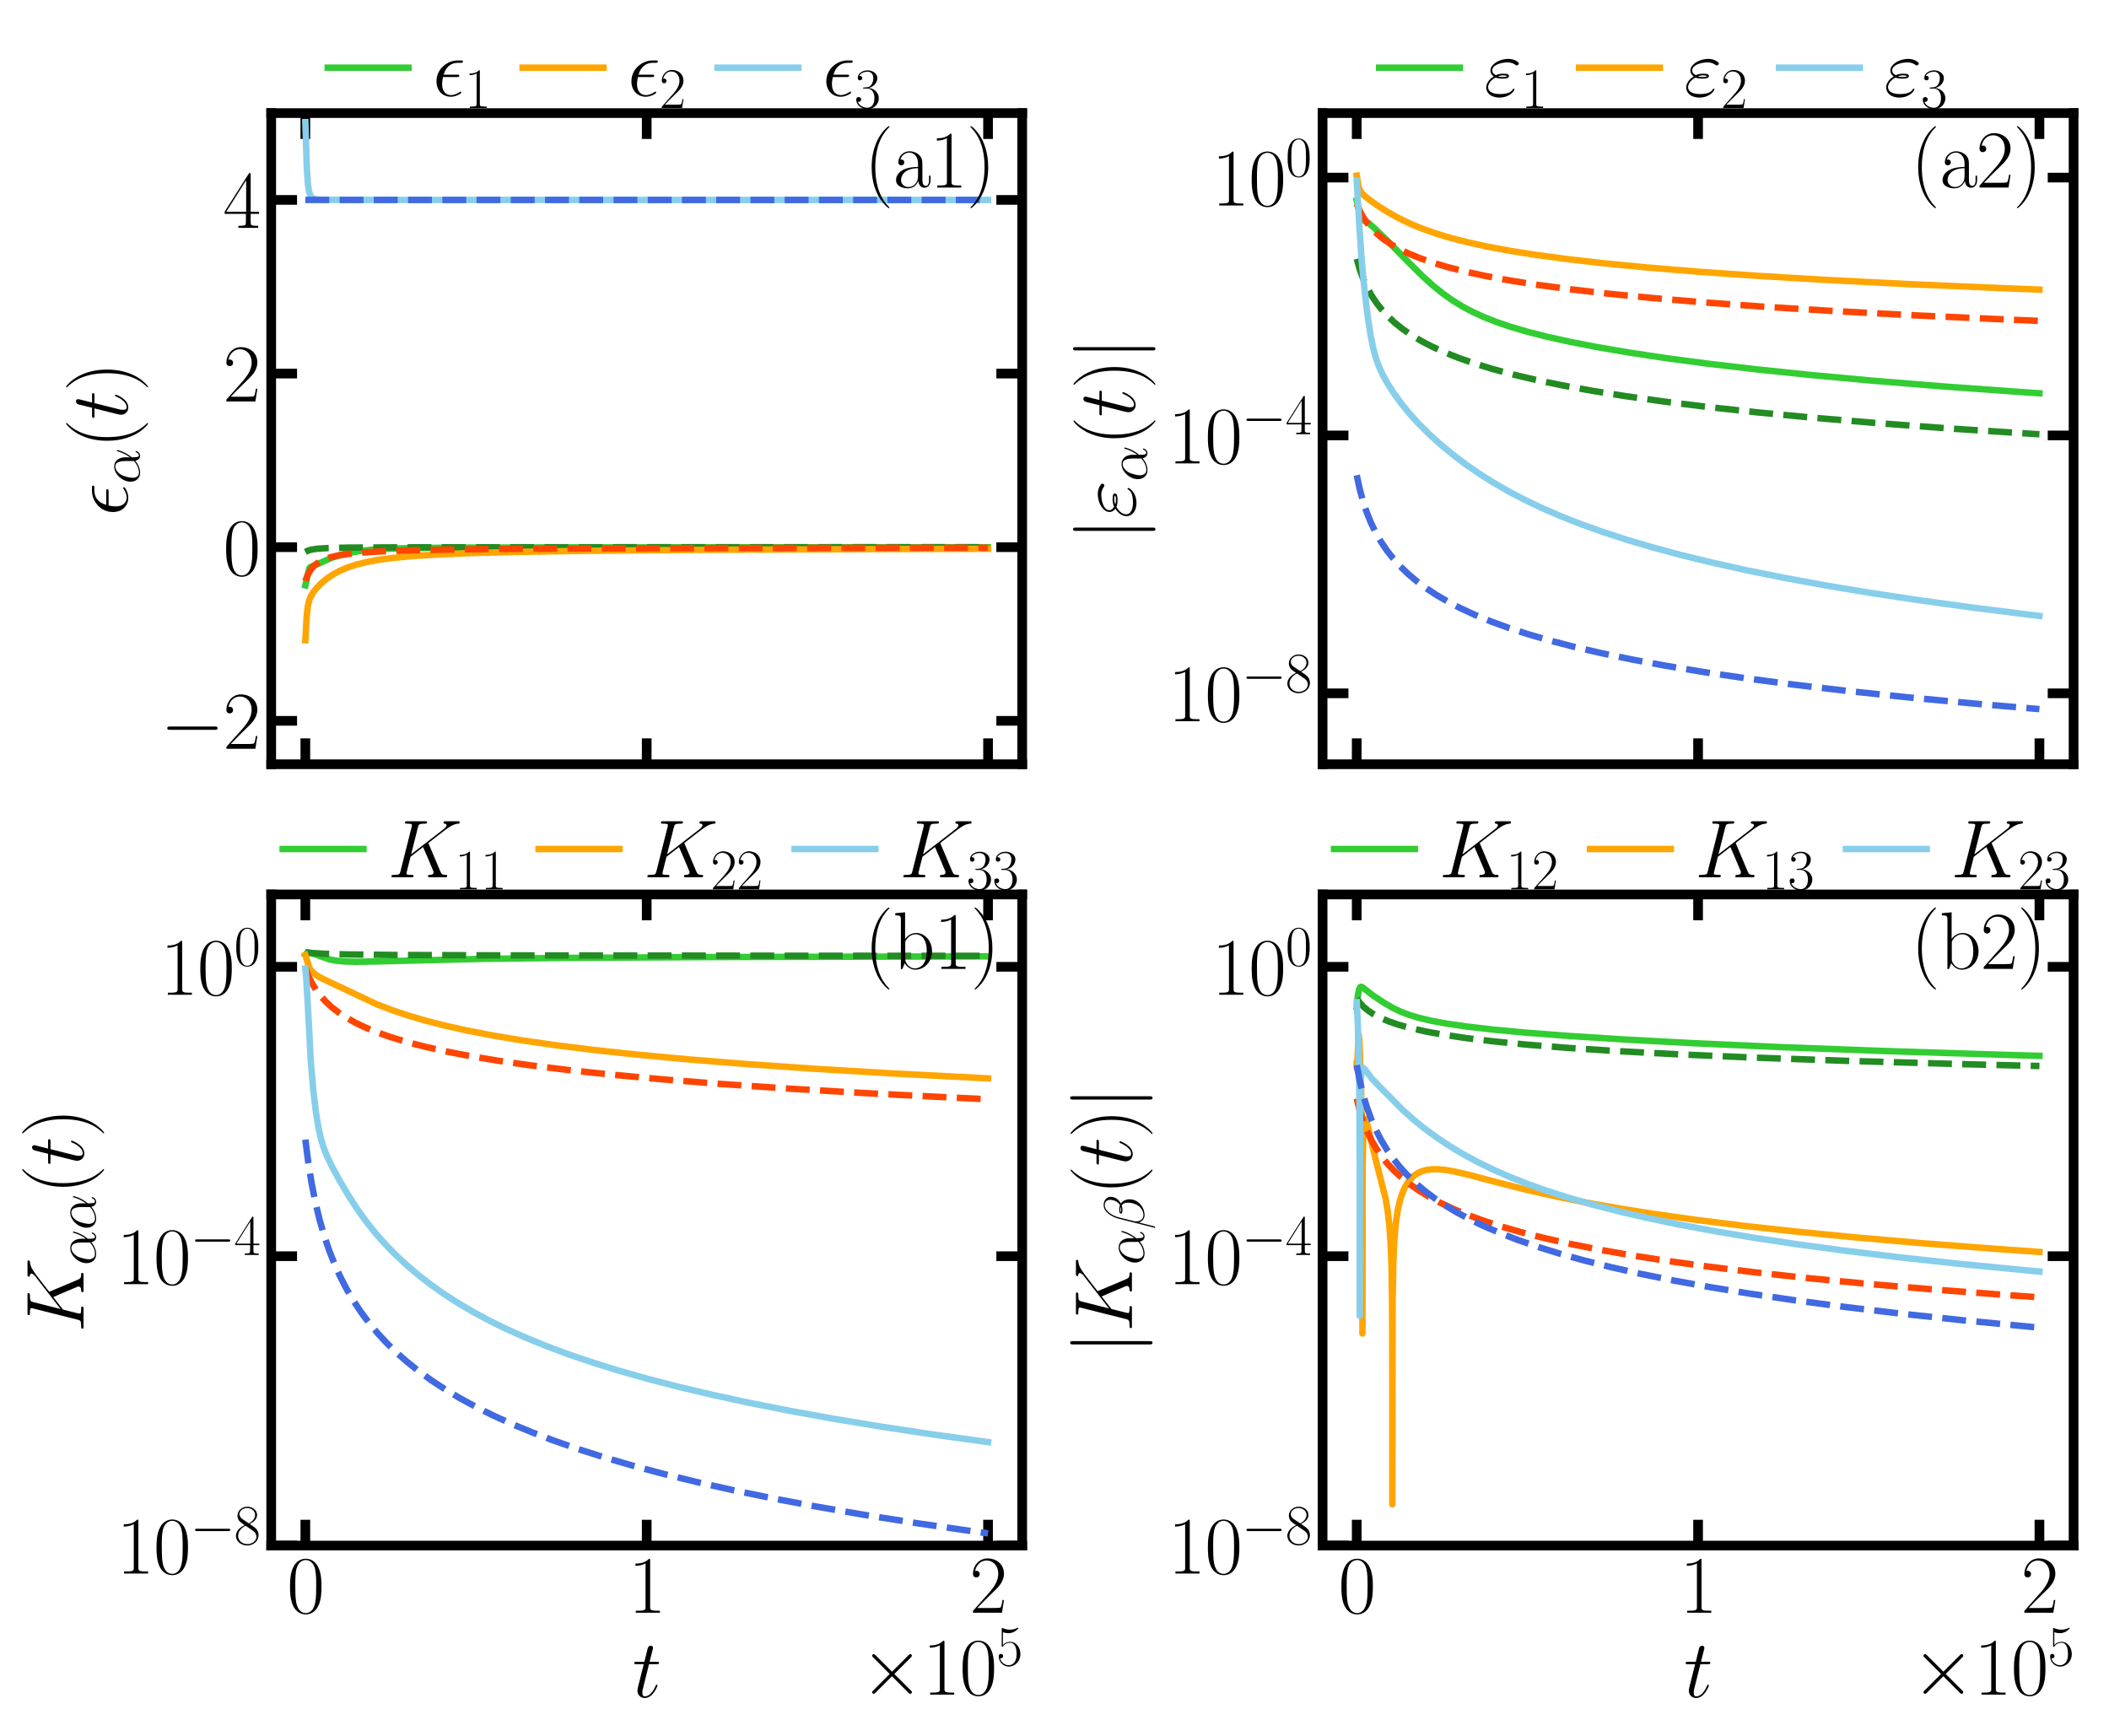 <?xml version="1.0" encoding="utf-8" standalone="no"?>
<!DOCTYPE svg PUBLIC "-//W3C//DTD SVG 1.1//EN"
  "http://www.w3.org/Graphics/SVG/1.1/DTD/svg11.dtd">
<svg xmlns:xlink="http://www.w3.org/1999/xlink" width="652.934pt" height="537.522pt" viewBox="0 0 652.934 537.522" xmlns="http://www.w3.org/2000/svg" version="1.1">
 <defs>
  <style type="text/css">*{stroke-linejoin: round; stroke-linecap: butt}</style>
 </defs>
 <g id="figure_1">
  <g id="patch_1">
   <path d="M 0 537.522 
L 652.934 537.522 
L 652.934 0 
L 0 0 
z
" style="fill: #ffffff"/>
  </g>
  <g id="axes_1">
   <g id="patch_2">
    <path d="M 83.965 236.62 
L 316.465 236.62 
L 316.465 35.02 
L 83.965 35.02 
z
" style="fill: #ffffff"/>
   </g>
   <g id="matplotlib.axis_1">
    <g id="xtick_1">
     <g id="line2d_1">
      <defs>
       <path id="m38618a9afd" d="M 0 0 
L 0 -8 
" style="stroke: #000000; stroke-width: 3"/>
      </defs>
      <g>
       <use xlink:href="#m38618a9afd" x="94.533" y="236.62" style="stroke: #000000; stroke-width: 3"/>
      </g>
     </g>
     <g id="line2d_2">
      <defs>
       <path id="madb0411835" d="M 0 0 
L 0 8 
" style="stroke: #000000; stroke-width: 3"/>
      </defs>
      <g>
       <use xlink:href="#madb0411835" x="94.533" y="35.02" style="stroke: #000000; stroke-width: 3"/>
      </g>
     </g>
    </g>
    <g id="xtick_2">
     <g id="line2d_3">
      <g>
       <use xlink:href="#m38618a9afd" x="200.215" y="236.62" style="stroke: #000000; stroke-width: 3"/>
      </g>
     </g>
     <g id="line2d_4">
      <g>
       <use xlink:href="#madb0411835" x="200.215" y="35.02" style="stroke: #000000; stroke-width: 3"/>
      </g>
     </g>
    </g>
    <g id="xtick_3">
     <g id="line2d_5">
      <g>
       <use xlink:href="#m38618a9afd" x="305.896" y="236.62" style="stroke: #000000; stroke-width: 3"/>
      </g>
     </g>
     <g id="line2d_6">
      <g>
       <use xlink:href="#madb0411835" x="305.896" y="35.02" style="stroke: #000000; stroke-width: 3"/>
      </g>
     </g>
    </g>
   </g>
   <g id="matplotlib.axis_2">
    <g id="ytick_1">
     <g id="line2d_7">
      <defs>
       <path id="m3c610c554f" d="M 0 0 
L 8 0 
" style="stroke: #000000; stroke-width: 3"/>
      </defs>
      <g>
       <use xlink:href="#m3c610c554f" x="83.965" y="223.18" style="stroke: #000000; stroke-width: 3"/>
      </g>
     </g>
     <g id="line2d_8">
      <defs>
       <path id="me3dcbefc93" d="M 0 0 
L -8 0 
" style="stroke: #000000; stroke-width: 3"/>
      </defs>
      <g>
       <use xlink:href="#me3dcbefc93" x="316.465" y="223.18" style="stroke: #000000; stroke-width: 3"/>
      </g>
     </g>
     <g id="text_1">
      <!-- $\mathdefault{−2}$ -->
      <g transform="translate(49.67 231.828) scale(0.25 -0.25)">
       <defs>
        <path id="CMSY10-0" d="M 4218 1472 
C 4326 1472 4442 1472 4442 1600 
C 4442 1728 4326 1728 4218 1728 
L 755 1728 
C 646 1728 531 1728 531 1600 
C 531 1472 646 1472 755 1472 
L 4218 1472 
z
" transform="scale(0.016)"/>
        <path id="CMR17-32" d="M 2669 989 
L 2554 989 
C 2490 536 2438 459 2413 420 
C 2381 369 1920 369 1830 369 
L 602 369 
C 832 619 1280 1072 1824 1597 
C 2214 1967 2669 2402 2669 3035 
C 2669 3790 2067 4224 1395 4224 
C 691 4224 262 3604 262 3030 
C 262 2780 448 2748 525 2748 
C 589 2748 781 2787 781 3010 
C 781 3207 614 3264 525 3264 
C 486 3264 448 3258 422 3245 
C 544 3790 915 4058 1306 4058 
C 1862 4058 2227 3617 2227 3035 
C 2227 2479 1901 2000 1536 1584 
L 262 146 
L 262 0 
L 2515 0 
L 2669 989 
z
" transform="scale(0.016)"/>
       </defs>
       <use xlink:href="#CMSY10-0" transform="scale(0.996)"/>
       <use xlink:href="#CMR17-32" transform="translate(77.487 0) scale(0.996)"/>
      </g>
     </g>
    </g>
    <g id="ytick_2">
     <g id="line2d_9">
      <g>
       <use xlink:href="#m3c610c554f" x="83.965" y="169.42" style="stroke: #000000; stroke-width: 3"/>
      </g>
     </g>
     <g id="line2d_10">
      <g>
       <use xlink:href="#me3dcbefc93" x="316.465" y="169.42" style="stroke: #000000; stroke-width: 3"/>
      </g>
     </g>
     <g id="text_2">
      <!-- $\mathdefault{0}$ -->
      <g transform="translate(69.042 178.068) scale(0.25 -0.25)">
       <defs>
        <path id="CMR17-30" d="M 2688 2025 
C 2688 2416 2682 3080 2413 3591 
C 2176 4039 1798 4198 1466 4198 
C 1158 4198 768 4058 525 3597 
C 269 3118 243 2524 243 2025 
C 243 1661 250 1106 448 619 
C 723 -39 1216 -128 1466 -128 
C 1760 -128 2208 -7 2470 600 
C 2662 1042 2688 1559 2688 2025 
z
M 1466 -26 
C 1056 -26 813 325 723 812 
C 653 1188 653 1738 653 2096 
C 653 2588 653 2997 736 3387 
C 858 3929 1216 4096 1466 4096 
C 1728 4096 2067 3923 2189 3400 
C 2272 3036 2278 2607 2278 2096 
C 2278 1680 2278 1169 2202 792 
C 2067 95 1690 -26 1466 -26 
z
" transform="scale(0.016)"/>
       </defs>
       <use xlink:href="#CMR17-30" transform="scale(0.996)"/>
      </g>
     </g>
    </g>
    <g id="ytick_3">
     <g id="line2d_11">
      <g>
       <use xlink:href="#m3c610c554f" x="83.965" y="115.66" style="stroke: #000000; stroke-width: 3"/>
      </g>
     </g>
     <g id="line2d_12">
      <g>
       <use xlink:href="#me3dcbefc93" x="316.465" y="115.66" style="stroke: #000000; stroke-width: 3"/>
      </g>
     </g>
     <g id="text_3">
      <!-- $\mathdefault{2}$ -->
      <g transform="translate(69.042 124.308) scale(0.25 -0.25)">
       <use xlink:href="#CMR17-32" transform="scale(0.996)"/>
      </g>
     </g>
    </g>
    <g id="ytick_4">
     <g id="line2d_13">
      <g>
       <use xlink:href="#m3c610c554f" x="83.965" y="61.9" style="stroke: #000000; stroke-width: 3"/>
      </g>
     </g>
     <g id="line2d_14">
      <g>
       <use xlink:href="#me3dcbefc93" x="316.465" y="61.9" style="stroke: #000000; stroke-width: 3"/>
      </g>
     </g>
     <g id="text_4">
      <!-- $\mathdefault{4}$ -->
      <g transform="translate(69.042 70.548) scale(0.25 -0.25)">
       <defs>
        <path id="CMR17-34" d="M 2150 4122 
C 2150 4256 2144 4256 2029 4256 
L 128 1254 
L 128 1088 
L 1779 1088 
L 1779 457 
C 1779 224 1766 160 1318 160 
L 1197 160 
L 1197 0 
C 1402 0 1747 0 1965 0 
C 2182 0 2528 0 2733 0 
L 2733 160 
L 2611 160 
C 2163 160 2150 224 2150 457 
L 2150 1088 
L 2803 1088 
L 2803 1254 
L 2150 1254 
L 2150 4122 
z
M 1798 3703 
L 1798 1254 
L 256 1254 
L 1798 3703 
z
" transform="scale(0.016)"/>
       </defs>
       <use xlink:href="#CMR17-34" transform="scale(0.996)"/>
      </g>
     </g>
    </g>
    <g id="text_5">
     <!-- $\epsilon_\alpha (t)$ -->
     <g transform="translate(39.464 159.701) rotate(-90) scale(0.25 -0.25)">
      <defs>
       <path id="CMMI12-f" d="M 1862 1467 
C 1958 1467 2067 1467 2067 1569 
C 2067 1652 2003 1652 1888 1652 
L 851 1652 
C 1011 2226 1389 2573 1958 2573 
L 2144 2573 
C 2253 2573 2349 2573 2349 2675 
C 2349 2758 2278 2758 2163 2758 
L 1946 2758 
C 1158 2758 294 2131 294 1126 
C 294 416 774 -64 1408 -64 
C 1818 -64 2221 194 2221 258 
C 2221 296 2202 336 2163 336 
C 2144 336 2131 329 2099 304 
C 1856 142 1619 64 1427 64 
C 1088 64 730 290 730 918 
C 730 1040 742 1208 800 1467 
L 1862 1467 
z
" transform="scale(0.016)"/>
       <path id="CMMI12-b" d="M 2963 1616 
C 2963 2235 2611 2815 1933 2815 
C 1094 2815 256 1902 256 996 
C 256 441 602 -64 1254 -64 
C 1651 -64 2125 89 2579 472 
C 2669 115 2867 -64 3142 -64 
C 3488 -64 3661 294 3661 377 
C 3661 434 3616 434 3597 434 
C 3546 434 3539 415 3520 364 
C 3462 204 3315 64 3162 64 
C 2963 64 2963 472 2963 862 
C 3616 1641 3770 2446 3770 2452 
C 3770 2510 3718 2510 3699 2510 
C 3642 2510 3635 2491 3610 2376 
C 3526 2095 3360 1597 2963 1073 
L 2963 1616 
z
M 2560 626 
C 1997 121 1491 64 1267 64 
C 813 64 685 466 685 766 
C 685 1040 826 1692 1024 2044 
C 1286 2491 1645 2688 1933 2688 
C 2554 2688 2554 1877 2554 1341 
C 2554 1182 2547 1016 2547 856 
C 2547 728 2554 696 2560 626 
z
" transform="scale(0.016)"/>
       <path id="CMR17-28" d="M 1958 -1561 
C 1958 -1555 1958 -1542 1939 -1523 
C 1645 -1224 858 -407 858 1581 
C 858 3569 1632 4379 1946 4697 
C 1946 4704 1958 4717 1958 4736 
C 1958 4755 1939 4768 1914 4768 
C 1843 4768 1299 4296 986 3594 
C 666 2887 576 2199 576 1588 
C 576 1128 621 351 1005 -471 
C 1312 -1135 1837 -1600 1914 -1600 
C 1946 -1600 1958 -1587 1958 -1561 
z
" transform="scale(0.016)"/>
       <path id="CMMI12-74" d="M 1286 2566 
L 1875 2566 
C 1997 2566 2061 2566 2061 2681 
C 2061 2752 2022 2752 1894 2752 
L 1331 2752 
L 1568 3692 
C 1594 3781 1594 3794 1594 3840 
C 1594 3943 1510 4000 1427 4000 
C 1376 4000 1229 3981 1178 3775 
L 928 2752 
L 326 2752 
C 198 2752 141 2752 141 2630 
C 141 2566 186 2566 307 2566 
L 877 2566 
L 454 881 
C 403 658 384 594 384 511 
C 384 211 595 -64 954 -64 
C 1600 -64 1946 868 1946 912 
C 1946 951 1920 970 1882 970 
C 1869 970 1843 970 1830 944 
C 1824 938 1818 931 1773 829 
C 1638 511 1344 64 973 64 
C 781 64 768 224 768 364 
C 768 370 768 492 787 568 
L 1286 2566 
z
" transform="scale(0.016)"/>
       <path id="CMR17-29" d="M 1683 1581 
C 1683 2040 1638 2817 1254 3639 
C 947 4303 422 4768 346 4768 
C 326 4768 301 4761 301 4729 
C 301 4717 307 4710 314 4697 
C 621 4378 1402 3568 1402 1584 
C 1402 -407 627 -1217 314 -1537 
C 307 -1549 301 -1556 301 -1568 
C 301 -1600 326 -1600 346 -1600 
C 416 -1600 960 -1128 1274 -426 
C 1594 281 1683 969 1683 1581 
z
" transform="scale(0.016)"/>
      </defs>
      <use xlink:href="#CMMI12-f" transform="scale(0.996)"/>
      <use xlink:href="#CMMI12-b" transform="translate(39.389 -14.944) scale(0.697)"/>
      <use xlink:href="#CMR17-28" transform="translate(83.764 0) scale(0.996)"/>
      <use xlink:href="#CMMI12-74" transform="translate(119.044 0) scale(0.996)"/>
      <use xlink:href="#CMR17-29" transform="translate(154.271 0) scale(0.996)"/>
     </g>
    </g>
   </g>
   <g id="line2d_15">
    <path d="M 94.533 181.254 
L 95.741 175.961 
L 96.106 175.554 
L 96.654 175.315 
L 98.254 174.684 
L 102.545 172.756 
L 105.195 171.884 
L 108.066 171.175 
L 111.246 170.624 
L 115.008 170.206 
L 119.881 169.901 
L 127.107 169.692 
L 140.668 169.558 
L 177.985 169.473 
L 305.896 169.432 
L 305.896 169.432 
" clip-path="url(#p72aae5e74c)" style="fill: none; stroke: #32cd32; stroke-width: 2; stroke-linecap: square"/>
   </g>
   <g id="line2d_16">
    <path d="M 94.533 170.895 
L 95.357 170.475 
L 96.524 170.146 
L 98.332 169.887 
L 101.457 169.69 
L 107.764 169.551 
L 124.203 169.467 
L 194.68 169.428 
L 305.896 169.423 
L 305.896 169.423 
" clip-path="url(#p72aae5e74c)" style="fill: none; stroke-dasharray: 7.4,3.2; stroke-dashoffset: 0; stroke: #228b22; stroke-width: 2"/>
   </g>
   <g id="line2d_17">
    <path d="M 94.533 198.223 
L 94.928 190.925 
L 95.303 187.674 
L 95.72 185.879 
L 96.243 184.59 
L 96.994 183.354 
L 98.122 181.943 
L 99.583 180.473 
L 101.283 179.08 
L 103.174 177.818 
L 105.25 176.702 
L 107.55 175.722 
L 110.16 174.855 
L 113.209 174.083 
L 116.876 173.391 
L 121.416 172.77 
L 127.204 172.212 
L 134.821 171.713 
L 145.2 171.269 
L 159.913 170.877 
L 181.734 170.534 
L 215.881 170.241 
L 272.995 169.995 
L 305.896 169.912 
L 305.896 169.912 
" clip-path="url(#p72aae5e74c)" style="fill: none; stroke: #ffa500; stroke-width: 2; stroke-linecap: square"/>
   </g>
   <g id="line2d_18">
    <path d="M 94.533 179.909 
L 95.213 178.112 
L 95.974 176.714 
L 96.836 175.591 
L 97.83 174.66 
L 99.007 173.866 
L 100.441 173.173 
L 102.24 172.559 
L 104.563 172.012 
L 107.653 171.524 
L 111.903 171.091 
L 117.973 170.712 
L 127.053 170.384 
L 141.452 170.108 
L 166.098 169.881 
L 212.948 169.704 
L 305.896 169.581 
L 305.896 169.581 
" clip-path="url(#p72aae5e74c)" style="fill: none; stroke-dasharray: 7.4,3.2; stroke-dashoffset: 0; stroke: #ff4500; stroke-width: 2"/>
   </g>
   <g id="line2d_19">
    <path d="M 94.533 37.814 
L 94.967 51.521 
L 95.335 57.085 
L 95.683 59.367 
L 96.056 60.47 
L 96.485 61.083 
L 97.013 61.451 
L 97.755 61.682 
L 99.036 61.815 
L 102.396 61.876 
L 125.914 61.899 
L 305.896 61.9 
L 305.896 61.9 
" clip-path="url(#p72aae5e74c)" style="fill: none; stroke: #87ceeb; stroke-width: 2; stroke-linecap: square"/>
   </g>
   <g id="line2d_20">
    <path d="M 94.533 61.899 
L 305.896 61.9 
L 305.896 61.9 
" clip-path="url(#p72aae5e74c)" style="fill: none; stroke-dasharray: 7.4,3.2; stroke-dashoffset: 0; stroke: #4169e1; stroke-width: 2"/>
   </g>
   <g id="patch_3">
    <path d="M 83.965 236.62 
L 83.965 35.02 
" style="fill: none; stroke: #000000; stroke-width: 3; stroke-linejoin: miter; stroke-linecap: square"/>
   </g>
   <g id="patch_4">
    <path d="M 316.465 236.62 
L 316.465 35.02 
" style="fill: none; stroke: #000000; stroke-width: 3; stroke-linejoin: miter; stroke-linecap: square"/>
   </g>
   <g id="patch_5">
    <path d="M 83.965 236.62 
L 316.465 236.62 
" style="fill: none; stroke: #000000; stroke-width: 3; stroke-linejoin: miter; stroke-linecap: square"/>
   </g>
   <g id="patch_6">
    <path d="M 83.965 35.02 
L 316.465 35.02 
" style="fill: none; stroke: #000000; stroke-width: 3; stroke-linejoin: miter; stroke-linecap: square"/>
   </g>
   <g id="legend_1">
    <g id="patch_7">
     <path d="M 101.465 39.545 
L 272.494 39.545 
Q 277.494 39.545 277.494 34.545 
L 277.494 12.2 
Q 277.494 7.2 272.494 7.2 
L 101.465 7.2 
Q 96.465 7.2 96.465 12.2 
L 96.465 34.545 
Q 96.465 39.545 101.465 39.545 
L 101.465 39.545 
z
" style="fill: none; opacity: 0"/>
    </g>
    <g id="line2d_21">
     <path d="M 101.465 20.95 
L 113.965 20.95 
L 126.465 20.95 
" style="fill: none; stroke: #32cd32; stroke-width: 2; stroke-linecap: square"/>
    </g>
    <g id="text_6">
     <!-- $\epsilon_{1}$ -->
     <g transform="translate(133.965 29.7) scale(0.25 -0.25)">
      <defs>
       <path id="CMR17-31" d="M 1702 4058 
C 1702 4192 1696 4192 1606 4192 
C 1357 3916 979 3827 621 3827 
C 602 3827 570 3827 563 3808 
C 557 3795 557 3782 557 3648 
C 755 3648 1088 3686 1344 3839 
L 1344 461 
C 1344 236 1331 160 781 160 
L 589 160 
L 589 0 
C 896 0 1216 0 1523 0 
C 1830 0 2150 0 2458 0 
L 2458 160 
L 2266 160 
C 1715 160 1702 230 1702 458 
L 1702 4058 
z
" transform="scale(0.016)"/>
      </defs>
      <use xlink:href="#CMMI12-f" transform="scale(0.996)"/>
      <use xlink:href="#CMR17-31" transform="translate(39.389 -14.944) scale(0.697)"/>
     </g>
    </g>
    <g id="line2d_22">
     <path d="M 161.808 20.95 
L 174.308 20.95 
L 186.808 20.95 
" style="fill: none; stroke: #ffa500; stroke-width: 2; stroke-linecap: square"/>
    </g>
    <g id="text_7">
     <!-- $\epsilon_{2}$ -->
     <g transform="translate(194.308 29.7) scale(0.25 -0.25)">
      <use xlink:href="#CMMI12-f" transform="scale(0.996)"/>
      <use xlink:href="#CMR17-32" transform="translate(39.389 -14.944) scale(0.697)"/>
     </g>
    </g>
    <g id="line2d_23">
     <path d="M 222.151 20.95 
L 234.651 20.95 
L 247.151 20.95 
" style="fill: none; stroke: #87ceeb; stroke-width: 2; stroke-linecap: square"/>
    </g>
    <g id="text_8">
     <!-- $\epsilon_{3}$ -->
     <g transform="translate(254.651 29.7) scale(0.25 -0.25)">
      <defs>
       <path id="CMR17-33" d="M 1414 2157 
C 1984 2157 2234 1662 2234 1090 
C 2234 320 1824 25 1453 25 
C 1114 25 563 194 390 693 
C 422 680 454 680 486 680 
C 640 680 755 782 755 948 
C 755 1133 614 1216 486 1216 
C 378 1216 211 1165 211 926 
C 211 335 787 -128 1466 -128 
C 2176 -128 2720 430 2720 1085 
C 2720 1707 2208 2157 1600 2227 
C 2086 2328 2554 2756 2554 3329 
C 2554 3820 2048 4179 1472 4179 
C 890 4179 378 3829 378 3329 
C 378 3110 544 3072 627 3072 
C 762 3072 877 3155 877 3321 
C 877 3486 762 3569 627 3569 
C 602 3569 570 3569 544 3557 
C 730 3959 1235 4032 1459 4032 
C 1683 4032 2106 3925 2106 3320 
C 2106 3143 2080 2828 1862 2550 
C 1670 2304 1453 2304 1242 2284 
C 1210 2284 1062 2269 1037 2269 
C 992 2263 966 2257 966 2208 
C 966 2163 973 2157 1101 2157 
L 1414 2157 
z
" transform="scale(0.016)"/>
      </defs>
      <use xlink:href="#CMMI12-f" transform="scale(0.996)"/>
      <use xlink:href="#CMR17-33" transform="translate(39.389 -14.944) scale(0.697)"/>
     </g>
    </g>
   </g>
  </g>
  <g id="axes_2">
   <g id="patch_8">
    <path d="M 409.465 236.62 
L 641.965 236.62 
L 641.965 35.02 
L 409.465 35.02 
z
" style="fill: #ffffff"/>
   </g>
   <g id="matplotlib.axis_3">
    <g id="xtick_4">
     <g id="line2d_24">
      <g>
       <use xlink:href="#m38618a9afd" x="420.033" y="236.62" style="stroke: #000000; stroke-width: 3"/>
      </g>
     </g>
     <g id="line2d_25">
      <g>
       <use xlink:href="#madb0411835" x="420.033" y="35.02" style="stroke: #000000; stroke-width: 3"/>
      </g>
     </g>
    </g>
    <g id="xtick_5">
     <g id="line2d_26">
      <g>
       <use xlink:href="#m38618a9afd" x="525.715" y="236.62" style="stroke: #000000; stroke-width: 3"/>
      </g>
     </g>
     <g id="line2d_27">
      <g>
       <use xlink:href="#madb0411835" x="525.715" y="35.02" style="stroke: #000000; stroke-width: 3"/>
      </g>
     </g>
    </g>
    <g id="xtick_6">
     <g id="line2d_28">
      <g>
       <use xlink:href="#m38618a9afd" x="631.396" y="236.62" style="stroke: #000000; stroke-width: 3"/>
      </g>
     </g>
     <g id="line2d_29">
      <g>
       <use xlink:href="#madb0411835" x="631.396" y="35.02" style="stroke: #000000; stroke-width: 3"/>
      </g>
     </g>
    </g>
   </g>
   <g id="matplotlib.axis_4">
    <g id="ytick_5">
     <g id="line2d_30">
      <g>
       <use xlink:href="#m3c610c554f" x="409.465" y="214.664" style="stroke: #000000; stroke-width: 3"/>
      </g>
     </g>
     <g id="line2d_31">
      <g>
       <use xlink:href="#me3dcbefc93" x="641.965" y="214.664" style="stroke: #000000; stroke-width: 3"/>
      </g>
     </g>
     <g id="text_9">
      <!-- $\mathdefault{10^{-8}}$ -->
      <g transform="translate(361.563 223.312) scale(0.25 -0.25)">
       <defs>
        <path id="CMR17-38" d="M 1741 2264 
C 2144 2467 2554 2773 2554 3263 
C 2554 3841 1990 4179 1472 4179 
C 890 4179 378 3759 378 3180 
C 378 3021 416 2747 666 2505 
C 730 2442 998 2251 1171 2130 
C 883 1983 211 1634 211 934 
C 211 279 838 -128 1459 -128 
C 2144 -128 2720 362 2720 1010 
C 2720 1590 2330 1857 2074 2029 
L 1741 2264 
z
M 902 2822 
C 851 2854 595 3051 595 3351 
C 595 3739 998 4032 1459 4032 
C 1965 4032 2336 3676 2336 3262 
C 2336 2669 1670 2331 1638 2331 
C 1632 2331 1626 2331 1574 2370 
L 902 2822 
z
M 2080 1519 
C 2176 1449 2483 1240 2483 851 
C 2483 381 2010 25 1472 25 
C 890 25 448 438 448 940 
C 448 1443 838 1862 1280 2060 
L 2080 1519 
z
" transform="scale(0.016)"/>
       </defs>
       <use xlink:href="#CMR17-31" transform="scale(0.996)"/>
       <use xlink:href="#CMR17-30" transform="translate(45.69 0) scale(0.996)"/>
       <use xlink:href="#CMSY10-0" transform="translate(91.381 36.154) scale(0.697)"/>
       <use xlink:href="#CMR17-38" transform="translate(145.622 36.154) scale(0.697)"/>
      </g>
     </g>
    </g>
    <g id="ytick_6">
     <g id="line2d_32">
      <g>
       <use xlink:href="#m3c610c554f" x="409.465" y="134.822" style="stroke: #000000; stroke-width: 3"/>
      </g>
     </g>
     <g id="line2d_33">
      <g>
       <use xlink:href="#me3dcbefc93" x="641.965" y="134.822" style="stroke: #000000; stroke-width: 3"/>
      </g>
     </g>
     <g id="text_10">
      <!-- $\mathdefault{10^{-4}}$ -->
      <g transform="translate(361.563 143.47) scale(0.25 -0.25)">
       <use xlink:href="#CMR17-31" transform="scale(0.996)"/>
       <use xlink:href="#CMR17-30" transform="translate(45.69 0) scale(0.996)"/>
       <use xlink:href="#CMSY10-0" transform="translate(91.381 36.154) scale(0.697)"/>
       <use xlink:href="#CMR17-34" transform="translate(145.622 36.154) scale(0.697)"/>
      </g>
     </g>
    </g>
    <g id="ytick_7">
     <g id="line2d_34">
      <g>
       <use xlink:href="#m3c610c554f" x="409.465" y="54.98" style="stroke: #000000; stroke-width: 3"/>
      </g>
     </g>
     <g id="line2d_35">
      <g>
       <use xlink:href="#me3dcbefc93" x="641.965" y="54.98" style="stroke: #000000; stroke-width: 3"/>
      </g>
     </g>
     <g id="text_11">
      <!-- $\mathdefault{10^{0}}$ -->
      <g transform="translate(375.124 63.629) scale(0.25 -0.25)">
       <use xlink:href="#CMR17-31" transform="scale(0.996)"/>
       <use xlink:href="#CMR17-30" transform="translate(45.69 0) scale(0.996)"/>
       <use xlink:href="#CMR17-30" transform="translate(91.381 36.154) scale(0.697)"/>
      </g>
     </g>
    </g>
    <g id="text_12">
     <!-- $|\varepsilon_\alpha (t)|$ -->
     <g transform="translate(351.337 167.402) rotate(-90) scale(0.25 -0.25)">
      <defs>
       <path id="CMSY10-6a" d="M 1018 4570 
C 1018 4685 1018 4800 890 4800 
C 762 4800 762 4685 762 4570 
L 762 -1370 
C 762 -1485 762 -1600 890 -1600 
C 1018 -1600 1018 -1485 1018 -1370 
L 1018 4570 
z
" transform="scale(0.016)"/>
       <path id="CMMI12-22" d="M 890 1427 
C 1094 1345 1312 1345 1434 1345 
C 1600 1345 1933 1345 1933 1550 
C 1933 1678 1811 1728 1485 1728 
C 1325 1728 1133 1709 909 1613 
C 710 1708 634 1852 634 1990 
C 634 2379 1261 2606 1830 2606 
C 1939 2606 2170 2606 2438 2411 
C 2477 2387 2496 2367 2541 2367 
C 2618 2367 2701 2449 2701 2526 
C 2701 2639 2330 2880 1888 2880 
C 1171 2880 493 2449 493 1972 
C 493 1734 646 1586 755 1509 
C 384 1301 166 961 166 652 
C 166 219 563 -128 1178 -128 
C 2022 -128 2362 424 2362 512 
C 2362 543 2336 568 2304 568 
C 2272 568 2259 549 2234 512 
C 2163 395 1997 146 1235 146 
C 838 146 314 245 314 686 
C 314 898 474 1214 890 1427 
z
M 1088 1518 
C 1261 1600 1427 1600 1472 1600 
C 1651 1600 1683 1583 1786 1545 
C 1677 1472 1664 1472 1434 1472 
C 1318 1472 1216 1472 1088 1518 
z
" transform="scale(0.016)"/>
      </defs>
      <use xlink:href="#CMSY10-6a" transform="scale(0.996)"/>
      <use xlink:href="#CMMI12-22" transform="translate(27.674 0) scale(0.996)"/>
      <use xlink:href="#CMMI12-b" transform="translate(73.324 -14.944) scale(0.697)"/>
      <use xlink:href="#CMR17-28" transform="translate(117.699 0) scale(0.996)"/>
      <use xlink:href="#CMMI12-74" transform="translate(152.98 0) scale(0.996)"/>
      <use xlink:href="#CMR17-29" transform="translate(188.206 0) scale(0.996)"/>
      <use xlink:href="#CMSY10-6a" transform="translate(223.487 0) scale(0.996)"/>
     </g>
    </g>
   </g>
   <g id="line2d_36">
    <path d="M 420.033 62.092 
L 420.584 64.454 
L 421.152 67.008 
L 421.518 67.695 
L 421.949 68.032 
L 423.809 69.159 
L 425.509 70.654 
L 429.678 74.675 
L 435.514 80.643 
L 440.342 85.441 
L 443.701 88.469 
L 446.736 90.909 
L 449.686 92.998 
L 452.685 94.849 
L 455.849 96.539 
L 459.295 98.124 
L 463.155 99.651 
L 467.587 101.159 
L 472.768 102.681 
L 478.877 104.238 
L 486.081 105.838 
L 494.521 107.479 
L 504.333 109.156 
L 515.661 110.86 
L 528.663 112.587 
L 543.516 114.331 
L 560.417 116.087 
L 579.592 117.85 
L 601.297 119.619 
L 625.824 121.39 
L 631.396 121.764 
L 631.396 121.764 
" clip-path="url(#pdd09bf5da3)" style="fill: none; stroke: #32cd32; stroke-width: 2; stroke-linecap: square"/>
   </g>
   <g id="line2d_37">
    <path d="M 420.033 80.143 
L 420.98 83.43 
L 422.054 86.369 
L 423.266 89.039 
L 424.624 91.498 
L 426.142 93.789 
L 427.841 95.948 
L 429.74 98.002 
L 431.867 99.973 
L 434.253 101.878 
L 436.934 103.73 
L 439.952 105.541 
L 443.354 107.319 
L 447.194 109.072 
L 451.537 110.805 
L 456.451 112.523 
L 462.017 114.229 
L 468.325 115.925 
L 475.48 117.614 
L 483.597 119.297 
L 492.811 120.976 
L 503.271 122.651 
L 515.151 124.324 
L 528.643 125.995 
L 543.97 127.664 
L 561.382 129.332 
L 581.165 130.999 
L 603.643 132.665 
L 629.186 134.33 
L 631.396 134.465 
L 631.396 134.465 
" clip-path="url(#pdd09bf5da3)" style="fill: none; stroke-dasharray: 7.4,3.2; stroke-dashoffset: 0; stroke: #228b22; stroke-width: 2"/>
   </g>
   <g id="line2d_38">
    <path d="M 420.033 54.381 
L 420.537 57.414 
L 420.967 58.746 
L 421.477 59.615 
L 422.239 60.445 
L 423.712 61.671 
L 426.342 63.556 
L 429.67 65.67 
L 433.031 67.545 
L 436.466 69.206 
L 440.156 70.74 
L 444.243 72.194 
L 448.855 73.595 
L 454.124 74.957 
L 460.196 76.293 
L 467.246 77.61 
L 475.476 78.916 
L 485.118 80.214 
L 496.446 81.51 
L 509.774 82.804 
L 525.467 84.098 
L 543.951 85.393 
L 565.718 86.69 
L 591.345 87.987 
L 621.506 89.285 
L 631.396 89.669 
L 631.396 89.669 
" clip-path="url(#pdd09bf5da3)" style="fill: none; stroke: #ffa500; stroke-width: 2; stroke-linecap: square"/>
   </g>
   <g id="line2d_39">
    <path d="M 420.033 63.138 
L 420.999 65.369 
L 422.109 67.378 
L 423.383 69.224 
L 424.841 70.944 
L 426.514 72.572 
L 428.437 74.128 
L 430.652 75.632 
L 433.211 77.096 
L 436.176 78.531 
L 439.616 79.944 
L 443.615 81.34 
L 448.27 82.725 
L 453.694 84.101 
L 460.019 85.471 
L 467.398 86.836 
L 476.012 88.197 
L 486.071 89.556 
L 497.82 90.913 
L 511.545 92.269 
L 527.58 93.623 
L 546.316 94.977 
L 568.21 96.331 
L 593.795 97.684 
L 623.694 99.036 
L 631.396 99.353 
L 631.396 99.353 
" clip-path="url(#pdd09bf5da3)" style="fill: none; stroke-dasharray: 7.4,3.2; stroke-dashoffset: 0; stroke: #ff4500; stroke-width: 2"/>
   </g>
   <g id="line2d_40">
    <path d="M 420.033 55.932 
L 420.834 69.869 
L 421.539 80.205 
L 422.4 89.406 
L 423.39 97.717 
L 424.316 103.724 
L 425.176 107.924 
L 426.036 111.05 
L 426.972 113.631 
L 428.095 116.067 
L 429.57 118.715 
L 431.516 121.744 
L 433.818 124.912 
L 436.37 128.046 
L 439.208 131.175 
L 442.383 134.342 
L 445.905 137.538 
L 449.722 140.7 
L 453.771 143.766 
L 458.018 146.702 
L 462.475 149.511 
L 467.177 152.212 
L 472.178 154.825 
L 477.533 157.371 
L 483.3 159.863 
L 489.539 162.315 
L 496.311 164.734 
L 503.68 167.128 
L 511.713 169.501 
L 520.483 171.856 
L 530.067 174.197 
L 540.557 176.526 
L 552.039 178.845 
L 564.618 181.156 
L 578.403 183.458 
L 593.499 185.751 
L 610.023 188.035 
L 628.256 190.326 
L 631.396 190.7 
L 631.396 190.7 
" clip-path="url(#pdd09bf5da3)" style="fill: none; stroke: #87ceeb; stroke-width: 2; stroke-linecap: square"/>
   </g>
   <g id="line2d_41">
    <path d="M 420.033 147.122 
L 420.972 151.475 
L 422.033 155.354 
L 423.221 158.865 
L 424.541 162.079 
L 426.003 165.057 
L 427.615 167.84 
L 429.393 170.465 
L 431.351 172.96 
L 433.51 175.35 
L 435.891 177.652 
L 438.521 179.882 
L 441.428 182.055 
L 444.648 184.18 
L 448.218 186.267 
L 452.18 188.323 
L 456.584 190.353 
L 461.481 192.363 
L 466.933 194.357 
L 473.011 196.339 
L 479.781 198.308 
L 487.347 200.273 
L 495.756 202.224 
L 505.211 204.184 
L 515.717 206.129 
L 527.529 208.084 
L 540.59 210.016 
L 555.409 211.976 
L 571.773 213.909 
L 590.524 215.889 
L 610.813 217.803 
L 631.396 219.551 
L 631.396 219.551 
" clip-path="url(#pdd09bf5da3)" style="fill: none; stroke-dasharray: 7.4,3.2; stroke-dashoffset: 0; stroke: #4169e1; stroke-width: 2"/>
   </g>
   <g id="patch_9">
    <path d="M 409.465 236.62 
L 409.465 35.02 
" style="fill: none; stroke: #000000; stroke-width: 3; stroke-linejoin: miter; stroke-linecap: square"/>
   </g>
   <g id="patch_10">
    <path d="M 641.965 236.62 
L 641.965 35.02 
" style="fill: none; stroke: #000000; stroke-width: 3; stroke-linejoin: miter; stroke-linecap: square"/>
   </g>
   <g id="patch_11">
    <path d="M 409.465 236.62 
L 641.965 236.62 
" style="fill: none; stroke: #000000; stroke-width: 3; stroke-linejoin: miter; stroke-linecap: square"/>
   </g>
   <g id="patch_12">
    <path d="M 409.465 35.02 
L 641.965 35.02 
" style="fill: none; stroke: #000000; stroke-width: 3; stroke-linejoin: miter; stroke-linecap: square"/>
   </g>
   <g id="legend_2">
    <g id="patch_13">
     <path d="M 426.965 39.545 
L 602.69 39.545 
Q 607.69 39.545 607.69 34.545 
L 607.69 12.2 
Q 607.69 7.2 602.69 7.2 
L 426.965 7.2 
Q 421.965 7.2 421.965 12.2 
L 421.965 34.545 
Q 421.965 39.545 426.965 39.545 
L 426.965 39.545 
z
" style="fill: none; opacity: 0"/>
    </g>
    <g id="line2d_42">
     <path d="M 426.965 20.95 
L 439.465 20.95 
L 451.965 20.95 
" style="fill: none; stroke: #32cd32; stroke-width: 2; stroke-linecap: square"/>
    </g>
    <g id="text_13">
     <!-- $\varepsilon_{1}$ -->
     <g transform="translate(459.465 29.7) scale(0.25 -0.25)">
      <use xlink:href="#CMMI12-22" transform="scale(0.996)"/>
      <use xlink:href="#CMR17-31" transform="translate(45.65 -14.944) scale(0.697)"/>
     </g>
    </g>
    <g id="line2d_43">
     <path d="M 488.873 20.95 
L 501.373 20.95 
L 513.873 20.95 
" style="fill: none; stroke: #ffa500; stroke-width: 2; stroke-linecap: square"/>
    </g>
    <g id="text_14">
     <!-- $\varepsilon_{2}$ -->
     <g transform="translate(521.373 29.7) scale(0.25 -0.25)">
      <use xlink:href="#CMMI12-22" transform="scale(0.996)"/>
      <use xlink:href="#CMR17-32" transform="translate(45.65 -14.944) scale(0.697)"/>
     </g>
    </g>
    <g id="line2d_44">
     <path d="M 550.781 20.95 
L 563.281 20.95 
L 575.781 20.95 
" style="fill: none; stroke: #87ceeb; stroke-width: 2; stroke-linecap: square"/>
    </g>
    <g id="text_15">
     <!-- $\varepsilon_{3}$ -->
     <g transform="translate(583.281 29.7) scale(0.25 -0.25)">
      <use xlink:href="#CMMI12-22" transform="scale(0.996)"/>
      <use xlink:href="#CMR17-33" transform="translate(45.65 -14.944) scale(0.697)"/>
     </g>
    </g>
   </g>
  </g>
  <g id="axes_3">
   <g id="patch_14">
    <path d="M 83.965 478.54 
L 316.465 478.54 
L 316.465 276.94 
L 83.965 276.94 
z
" style="fill: #ffffff"/>
   </g>
   <g id="matplotlib.axis_5">
    <g id="xtick_7">
     <g id="line2d_45">
      <g>
       <use xlink:href="#m38618a9afd" x="94.533" y="478.54" style="stroke: #000000; stroke-width: 3"/>
      </g>
     </g>
     <g id="line2d_46">
      <g>
       <use xlink:href="#madb0411835" x="94.533" y="276.94" style="stroke: #000000; stroke-width: 3"/>
      </g>
     </g>
     <g id="text_16">
      <!-- $\mathdefault{0}$ -->
      <g transform="translate(88.821 499.336) scale(0.25 -0.25)">
       <use xlink:href="#CMR17-30" transform="scale(0.996)"/>
      </g>
     </g>
    </g>
    <g id="xtick_8">
     <g id="line2d_47">
      <g>
       <use xlink:href="#m38618a9afd" x="200.215" y="478.54" style="stroke: #000000; stroke-width: 3"/>
      </g>
     </g>
     <g id="line2d_48">
      <g>
       <use xlink:href="#madb0411835" x="200.215" y="276.94" style="stroke: #000000; stroke-width: 3"/>
      </g>
     </g>
     <g id="text_17">
      <!-- $\mathdefault{1}$ -->
      <g transform="translate(194.503 499.336) scale(0.25 -0.25)">
       <use xlink:href="#CMR17-31" transform="scale(0.996)"/>
      </g>
     </g>
    </g>
    <g id="xtick_9">
     <g id="line2d_49">
      <g>
       <use xlink:href="#m38618a9afd" x="305.896" y="478.54" style="stroke: #000000; stroke-width: 3"/>
      </g>
     </g>
     <g id="line2d_50">
      <g>
       <use xlink:href="#madb0411835" x="305.896" y="276.94" style="stroke: #000000; stroke-width: 3"/>
      </g>
     </g>
     <g id="text_18">
      <!-- $\mathdefault{2}$ -->
      <g transform="translate(300.185 499.336) scale(0.25 -0.25)">
       <use xlink:href="#CMR17-32" transform="scale(0.996)"/>
      </g>
     </g>
    </g>
    <g id="text_19">
     <!-- $t$ -->
     <g transform="translate(195.811 525.477) scale(0.25 -0.25)">
      <use xlink:href="#CMMI12-74" transform="scale(0.996)"/>
     </g>
    </g>
    <g id="text_20">
     <!-- $\times\mathdefault{10^{5}}\mathdefault{}$ -->
     <g transform="translate(266.252 524.689) scale(0.25 -0.25)">
      <defs>
       <path id="CMSY10-2" d="M 2490 1785 
L 1210 3059 
C 1133 3136 1120 3148 1069 3148 
C 1005 3148 941 3091 941 3020 
C 941 2976 954 2963 1024 2892 
L 2304 1606 
L 1024 320 
C 954 249 941 236 941 192 
C 941 121 1005 64 1069 64 
C 1120 64 1133 76 1210 153 
L 2483 1427 
L 3808 102 
C 3821 96 3866 64 3904 64 
C 3981 64 4032 121 4032 192 
C 4032 204 4032 230 4013 262 
C 4006 275 2989 1280 2669 1606 
L 3840 2777 
C 3872 2816 3968 2899 4000 2937 
C 4006 2950 4032 2976 4032 3020 
C 4032 3091 3981 3148 3904 3148 
C 3853 3148 3827 3123 3757 3052 
L 2490 1785 
z
" transform="scale(0.016)"/>
       <path id="CMR17-35" d="M 730 3692 
C 794 3666 1056 3584 1325 3584 
C 1920 3584 2246 3911 2432 4100 
C 2432 4157 2432 4192 2394 4192 
C 2387 4192 2374 4192 2323 4163 
C 2099 4058 1837 3973 1517 3973 
C 1325 3973 1037 3999 723 4139 
C 653 4171 640 4171 634 4171 
C 602 4171 595 4164 595 4037 
L 595 2203 
C 595 2089 595 2057 659 2057 
C 691 2057 704 2070 736 2114 
C 941 2401 1222 2522 1542 2522 
C 1766 2522 2246 2382 2246 1289 
C 2246 1085 2246 715 2054 421 
C 1894 159 1645 25 1370 25 
C 947 25 518 320 403 814 
C 429 807 480 795 506 795 
C 589 795 749 840 749 1038 
C 749 1210 627 1280 506 1280 
C 358 1280 262 1190 262 1011 
C 262 454 704 -128 1382 -128 
C 2042 -128 2669 440 2669 1264 
C 2669 2030 2170 2624 1549 2624 
C 1222 2624 947 2503 730 2274 
L 730 3692 
z
" transform="scale(0.016)"/>
      </defs>
      <use xlink:href="#CMSY10-2" transform="scale(0.996)"/>
      <use xlink:href="#CMR17-31" transform="translate(77.487 0) scale(0.996)"/>
      <use xlink:href="#CMR17-30" transform="translate(123.178 0) scale(0.996)"/>
      <use xlink:href="#CMR17-35" transform="translate(168.868 36.154) scale(0.697)"/>
     </g>
    </g>
   </g>
   <g id="matplotlib.axis_6">
    <g id="ytick_8">
     <g id="line2d_51">
      <g>
       <use xlink:href="#m3c610c554f" x="83.965" y="478.54" style="stroke: #000000; stroke-width: 3"/>
      </g>
     </g>
     <g id="line2d_52">
      <g>
       <use xlink:href="#me3dcbefc93" x="316.465" y="478.54" style="stroke: #000000; stroke-width: 3"/>
      </g>
     </g>
     <g id="text_21">
      <!-- $\mathdefault{10^{-8}}$ -->
      <g transform="translate(36.063 487.188) scale(0.25 -0.25)">
       <use xlink:href="#CMR17-31" transform="scale(0.996)"/>
       <use xlink:href="#CMR17-30" transform="translate(45.69 0) scale(0.996)"/>
       <use xlink:href="#CMSY10-0" transform="translate(91.381 36.154) scale(0.697)"/>
       <use xlink:href="#CMR17-38" transform="translate(145.622 36.154) scale(0.697)"/>
      </g>
     </g>
    </g>
    <g id="ytick_9">
     <g id="line2d_53">
      <g>
       <use xlink:href="#m3c610c554f" x="83.965" y="388.94" style="stroke: #000000; stroke-width: 3"/>
      </g>
     </g>
     <g id="line2d_54">
      <g>
       <use xlink:href="#me3dcbefc93" x="316.465" y="388.94" style="stroke: #000000; stroke-width: 3"/>
      </g>
     </g>
     <g id="text_22">
      <!-- $\mathdefault{10^{-4}}$ -->
      <g transform="translate(36.063 397.588) scale(0.25 -0.25)">
       <use xlink:href="#CMR17-31" transform="scale(0.996)"/>
       <use xlink:href="#CMR17-30" transform="translate(45.69 0) scale(0.996)"/>
       <use xlink:href="#CMSY10-0" transform="translate(91.381 36.154) scale(0.697)"/>
       <use xlink:href="#CMR17-34" transform="translate(145.622 36.154) scale(0.697)"/>
      </g>
     </g>
    </g>
    <g id="ytick_10">
     <g id="line2d_55">
      <g>
       <use xlink:href="#m3c610c554f" x="83.965" y="299.34" style="stroke: #000000; stroke-width: 3"/>
      </g>
     </g>
     <g id="line2d_56">
      <g>
       <use xlink:href="#me3dcbefc93" x="316.465" y="299.34" style="stroke: #000000; stroke-width: 3"/>
      </g>
     </g>
     <g id="text_23">
      <!-- $\mathdefault{10^{0}}$ -->
      <g transform="translate(49.624 307.988) scale(0.25 -0.25)">
       <use xlink:href="#CMR17-31" transform="scale(0.996)"/>
       <use xlink:href="#CMR17-30" transform="translate(45.69 0) scale(0.996)"/>
       <use xlink:href="#CMR17-30" transform="translate(91.381 36.154) scale(0.697)"/>
      </g>
     </g>
    </g>
    <g id="text_24">
     <!-- $K_{\alpha \alpha}(t)$ -->
     <g transform="translate(25.858 412.556) rotate(-90) scale(0.25 -0.25)">
      <defs>
       <path id="CMMI12-4b" d="M 3200 2571 
C 3194 2590 3168 2641 3168 2661 
C 3168 2667 3174 2673 3283 2756 
L 3904 3242 
C 4762 3905 5043 4128 5485 4167 
C 5530 4167 5594 4167 5594 4282 
C 5594 4320 5574 4352 5523 4352 
C 5453 4352 5376 4352 5306 4352 
L 5062 4352 
C 4864 4352 4653 4352 4461 4352 
C 4416 4352 4339 4352 4339 4237 
C 4339 4173 4384 4167 4422 4167 
C 4493 4160 4576 4135 4576 4046 
C 4576 3919 4384 3765 4333 3727 
L 1824 1784 
L 2355 3887 
C 2413 4103 2426 4167 2880 4167 
C 3002 4167 3059 4167 3059 4288 
C 3059 4352 2995 4352 2963 4352 
C 2848 4352 2714 4352 2592 4352 
L 1837 4352 
C 1722 4352 1581 4352 1466 4352 
C 1414 4352 1344 4352 1344 4231 
C 1344 4167 1402 4167 1498 4167 
C 1888 4167 1888 4116 1888 4046 
C 1888 4034 1888 3995 1862 3899 
L 998 472 
C 941 249 928 185 480 185 
C 358 185 294 185 294 70 
C 294 0 352 0 390 0 
C 512 0 640 0 762 0 
L 1510 0 
C 1632 0 1766 0 1888 0 
C 1939 0 2010 0 2010 121 
C 2010 185 1952 185 1856 185 
C 1466 185 1466 236 1466 300 
C 1466 345 1504 504 1530 606 
L 1779 1593 
L 2752 2351 
C 2938 1943 3277 1128 3539 505 
C 3558 466 3571 428 3571 383 
C 3571 185 3315 185 3258 185 
C 3200 185 3136 185 3136 64 
C 3136 0 3206 0 3226 0 
C 3450 0 3686 0 3910 0 
L 4218 0 
C 4314 0 4422 0 4518 0 
C 4557 0 4627 0 4627 121 
C 4627 185 4570 185 4506 185 
C 4269 185 4186 236 4090 466 
L 3200 2571 
z
" transform="scale(0.016)"/>
      </defs>
      <use xlink:href="#CMMI12-4b" transform="scale(0.996)"/>
      <use xlink:href="#CMMI12-b" transform="translate(82.993 -14.944) scale(0.697)"/>
      <use xlink:href="#CMMI12-b" transform="translate(126.869 -14.944) scale(0.697)"/>
      <use xlink:href="#CMR17-28" transform="translate(171.244 0) scale(0.996)"/>
      <use xlink:href="#CMMI12-74" transform="translate(206.525 0) scale(0.996)"/>
      <use xlink:href="#CMR17-29" transform="translate(241.751 0) scale(0.996)"/>
     </g>
    </g>
   </g>
   <g id="line2d_57">
    <path d="M 94.533 295.684 
L 95.006 295.072 
L 95.322 294.988 
L 96.384 295.134 
L 97.523 295.479 
L 102.073 297.076 
L 104.178 297.46 
L 106.771 297.696 
L 110.379 297.785 
L 116.46 297.683 
L 149.785 296.871 
L 176.631 296.572 
L 221.022 296.323 
L 301.897 296.12 
L 305.896 296.113 
L 305.896 296.113 
" clip-path="url(#p0bbd3743f3)" style="fill: none; stroke: #32cd32; stroke-width: 2; stroke-linecap: square"/>
   </g>
   <g id="line2d_58">
    <path d="M 94.533 294.787 
L 96.497 295.057 
L 100.041 295.292 
L 106.907 295.494 
L 121.418 295.665 
L 155.686 295.806 
L 249.34 295.916 
L 305.896 295.944 
L 305.896 295.944 
" clip-path="url(#p0bbd3743f3)" style="fill: none; stroke-dasharray: 7.4,3.2; stroke-dashoffset: 0; stroke: #228b22; stroke-width: 2"/>
   </g>
   <g id="line2d_59">
    <path d="M 94.533 295.689 
L 94.692 296.122 
L 95.742 299.629 
L 96.428 300.584 
L 97.357 301.504 
L 98.459 302.277 
L 100.166 303.169 
L 116.532 310.9 
L 121.255 312.713 
L 126.308 314.412 
L 131.85 316.037 
L 138.022 317.611 
L 144.967 319.149 
L 152.844 320.66 
L 161.826 322.152 
L 172.111 323.63 
L 183.925 325.098 
L 197.527 326.559 
L 213.212 328.014 
L 231.32 329.466 
L 252.236 330.914 
L 276.405 332.36 
L 304.334 333.802 
L 305.896 333.877 
L 305.896 333.877 
" clip-path="url(#p0bbd3743f3)" style="fill: none; stroke: #ffa500; stroke-width: 2; stroke-linecap: square"/>
   </g>
   <g id="line2d_60">
    <path d="M 94.533 299.705 
L 95.491 302.191 
L 96.589 304.427 
L 97.84 306.47 
L 99.262 308.369 
L 100.88 310.157 
L 102.722 311.858 
L 104.825 313.495 
L 107.232 315.081 
L 109.991 316.63 
L 113.161 318.15 
L 116.812 319.648 
L 121.02 321.13 
L 125.878 322.601 
L 131.491 324.062 
L 137.981 325.516 
L 145.488 326.965 
L 154.177 328.41 
L 164.237 329.853 
L 175.887 331.293 
L 189.379 332.732 
L 205.008 334.17 
L 223.115 335.606 
L 244.093 337.043 
L 268.398 338.478 
L 296.562 339.913 
L 305.896 340.346 
L 305.896 340.346 
" clip-path="url(#p0bbd3743f3)" style="fill: none; stroke-dasharray: 7.4,3.2; stroke-dashoffset: 0; stroke: #ff4500; stroke-width: 2"/>
   </g>
   <g id="line2d_61">
    <path d="M 94.533 299.874 
L 94.821 302.975 
L 95.198 309.407 
L 96.269 329.278 
L 96.997 337.565 
L 97.8 344.313 
L 98.581 349.1 
L 99.367 352.591 
L 100.217 355.381 
L 101.244 357.974 
L 102.69 360.988 
L 105.07 365.386 
L 107.972 370.301 
L 110.701 374.495 
L 113.407 378.249 
L 116.213 381.763 
L 119.197 385.142 
L 122.396 388.427 
L 125.825 391.629 
L 129.483 394.74 
L 133.37 397.752 
L 137.498 400.669 
L 141.892 403.5 
L 146.585 406.258 
L 151.619 408.955 
L 157.037 411.605 
L 162.886 414.214 
L 169.215 416.792 
L 176.077 419.344 
L 183.527 421.875 
L 191.627 424.388 
L 200.44 426.888 
L 210.036 429.375 
L 220.492 431.852 
L 231.89 434.321 
L 244.319 436.783 
L 257.878 439.239 
L 272.672 441.689 
L 288.817 444.135 
L 305.896 446.504 
L 305.896 446.504 
" clip-path="url(#p0bbd3743f3)" style="fill: none; stroke: #87ceeb; stroke-width: 2; stroke-linecap: square"/>
   </g>
   <g id="line2d_62">
    <path d="M 94.533 352.84 
L 95.467 360.132 
L 96.517 366.611 
L 97.685 372.446 
L 98.974 377.765 
L 100.384 382.656 
L 101.922 387.193 
L 103.592 391.432 
L 105.4 395.42 
L 107.353 399.191 
L 109.461 402.78 
L 111.735 406.211 
L 114.185 409.508 
L 116.827 412.689 
L 119.677 415.77 
L 122.751 418.766 
L 126.071 421.69 
L 129.659 424.551 
L 133.54 427.36 
L 137.74 430.123 
L 142.289 432.847 
L 147.22 435.538 
L 152.569 438.201 
L 158.374 440.841 
L 164.678 443.46 
L 171.527 446.062 
L 178.973 448.651 
L 187.068 451.227 
L 195.873 453.792 
L 205.454 456.349 
L 215.881 458.899 
L 227.23 461.442 
L 239.586 463.98 
L 253.041 466.514 
L 267.694 469.044 
L 283.653 471.571 
L 301.036 474.095 
L 305.896 474.764 
L 305.896 474.764 
" clip-path="url(#p0bbd3743f3)" style="fill: none; stroke-dasharray: 7.4,3.2; stroke-dashoffset: 0; stroke: #4169e1; stroke-width: 2"/>
   </g>
   <g id="patch_15">
    <path d="M 83.965 478.54 
L 83.965 276.94 
" style="fill: none; stroke: #000000; stroke-width: 3; stroke-linejoin: miter; stroke-linecap: square"/>
   </g>
   <g id="patch_16">
    <path d="M 316.465 478.54 
L 316.465 276.94 
" style="fill: none; stroke: #000000; stroke-width: 3; stroke-linejoin: miter; stroke-linecap: square"/>
   </g>
   <g id="patch_17">
    <path d="M 83.965 478.54 
L 316.465 478.54 
" style="fill: none; stroke: #000000; stroke-width: 3; stroke-linejoin: miter; stroke-linecap: square"/>
   </g>
   <g id="patch_18">
    <path d="M 83.965 276.94 
L 316.465 276.94 
" style="fill: none; stroke: #000000; stroke-width: 3; stroke-linejoin: miter; stroke-linecap: square"/>
   </g>
   <g id="legend_3">
    <g id="patch_19">
     <path d="M 87.515 281.465 
L 315.234 281.465 
Q 320.234 281.465 320.234 276.465 
L 320.234 254.12 
Q 320.234 249.12 315.234 249.12 
L 87.515 249.12 
Q 82.515 249.12 82.515 254.12 
L 82.515 276.465 
Q 82.515 281.465 87.515 281.465 
L 87.515 281.465 
z
" style="fill: none; opacity: 0"/>
    </g>
    <g id="line2d_63">
     <path d="M 87.515 262.87 
L 100.015 262.87 
L 112.515 262.87 
" style="fill: none; stroke: #32cd32; stroke-width: 2; stroke-linecap: square"/>
    </g>
    <g id="text_25">
     <!-- $K_{1 1}$ -->
     <g transform="translate(120.015 271.62) scale(0.25 -0.25)">
      <use xlink:href="#CMMI12-4b" transform="scale(0.996)"/>
      <use xlink:href="#CMR17-31" transform="translate(82.993 -14.944) scale(0.697)"/>
      <use xlink:href="#CMR17-31" transform="translate(114.976 -14.944) scale(0.697)"/>
     </g>
    </g>
    <g id="line2d_64">
     <path d="M 166.754 262.87 
L 179.254 262.87 
L 191.754 262.87 
" style="fill: none; stroke: #ffa500; stroke-width: 2; stroke-linecap: square"/>
    </g>
    <g id="text_26">
     <!-- $K_{2 2}$ -->
     <g transform="translate(199.254 271.62) scale(0.25 -0.25)">
      <use xlink:href="#CMMI12-4b" transform="scale(0.996)"/>
      <use xlink:href="#CMR17-32" transform="translate(82.993 -14.944) scale(0.697)"/>
      <use xlink:href="#CMR17-32" transform="translate(114.976 -14.944) scale(0.697)"/>
     </g>
    </g>
    <g id="line2d_65">
     <path d="M 245.994 262.87 
L 258.494 262.87 
L 270.994 262.87 
" style="fill: none; stroke: #87ceeb; stroke-width: 2; stroke-linecap: square"/>
    </g>
    <g id="text_27">
     <!-- $K_{3 3}$ -->
     <g transform="translate(278.494 271.62) scale(0.25 -0.25)">
      <use xlink:href="#CMMI12-4b" transform="scale(0.996)"/>
      <use xlink:href="#CMR17-33" transform="translate(82.993 -14.944) scale(0.697)"/>
      <use xlink:href="#CMR17-33" transform="translate(114.976 -14.944) scale(0.697)"/>
     </g>
    </g>
   </g>
  </g>
  <g id="axes_4">
   <g id="patch_20">
    <path d="M 409.465 478.54 
L 641.965 478.54 
L 641.965 276.94 
L 409.465 276.94 
z
" style="fill: #ffffff"/>
   </g>
   <g id="matplotlib.axis_7">
    <g id="xtick_10">
     <g id="line2d_66">
      <g>
       <use xlink:href="#m38618a9afd" x="420.033" y="478.54" style="stroke: #000000; stroke-width: 3"/>
      </g>
     </g>
     <g id="line2d_67">
      <g>
       <use xlink:href="#madb0411835" x="420.033" y="276.94" style="stroke: #000000; stroke-width: 3"/>
      </g>
     </g>
     <g id="text_28">
      <!-- $\mathdefault{0}$ -->
      <g transform="translate(414.321 499.336) scale(0.25 -0.25)">
       <use xlink:href="#CMR17-30" transform="scale(0.996)"/>
      </g>
     </g>
    </g>
    <g id="xtick_11">
     <g id="line2d_68">
      <g>
       <use xlink:href="#m38618a9afd" x="525.715" y="478.54" style="stroke: #000000; stroke-width: 3"/>
      </g>
     </g>
     <g id="line2d_69">
      <g>
       <use xlink:href="#madb0411835" x="525.715" y="276.94" style="stroke: #000000; stroke-width: 3"/>
      </g>
     </g>
     <g id="text_29">
      <!-- $\mathdefault{1}$ -->
      <g transform="translate(520.003 499.336) scale(0.25 -0.25)">
       <use xlink:href="#CMR17-31" transform="scale(0.996)"/>
      </g>
     </g>
    </g>
    <g id="xtick_12">
     <g id="line2d_70">
      <g>
       <use xlink:href="#m38618a9afd" x="631.396" y="478.54" style="stroke: #000000; stroke-width: 3"/>
      </g>
     </g>
     <g id="line2d_71">
      <g>
       <use xlink:href="#madb0411835" x="631.396" y="276.94" style="stroke: #000000; stroke-width: 3"/>
      </g>
     </g>
     <g id="text_30">
      <!-- $\mathdefault{2}$ -->
      <g transform="translate(625.685 499.336) scale(0.25 -0.25)">
       <use xlink:href="#CMR17-32" transform="scale(0.996)"/>
      </g>
     </g>
    </g>
    <g id="text_31">
     <!-- $t$ -->
     <g transform="translate(521.311 525.477) scale(0.25 -0.25)">
      <use xlink:href="#CMMI12-74" transform="scale(0.996)"/>
     </g>
    </g>
    <g id="text_32">
     <!-- $\times\mathdefault{10^{5}}\mathdefault{}$ -->
     <g transform="translate(591.752 524.689) scale(0.25 -0.25)">
      <use xlink:href="#CMSY10-2" transform="scale(0.996)"/>
      <use xlink:href="#CMR17-31" transform="translate(77.487 0) scale(0.996)"/>
      <use xlink:href="#CMR17-30" transform="translate(123.178 0) scale(0.996)"/>
      <use xlink:href="#CMR17-35" transform="translate(168.868 36.154) scale(0.697)"/>
     </g>
    </g>
   </g>
   <g id="matplotlib.axis_8">
    <g id="ytick_11">
     <g id="line2d_72">
      <g>
       <use xlink:href="#m3c610c554f" x="409.465" y="478.54" style="stroke: #000000; stroke-width: 3"/>
      </g>
     </g>
     <g id="line2d_73">
      <g>
       <use xlink:href="#me3dcbefc93" x="641.965" y="478.54" style="stroke: #000000; stroke-width: 3"/>
      </g>
     </g>
     <g id="text_33">
      <!-- $\mathdefault{10^{-8}}$ -->
      <g transform="translate(361.563 487.188) scale(0.25 -0.25)">
       <use xlink:href="#CMR17-31" transform="scale(0.996)"/>
       <use xlink:href="#CMR17-30" transform="translate(45.69 0) scale(0.996)"/>
       <use xlink:href="#CMSY10-0" transform="translate(91.381 36.154) scale(0.697)"/>
       <use xlink:href="#CMR17-38" transform="translate(145.622 36.154) scale(0.697)"/>
      </g>
     </g>
    </g>
    <g id="ytick_12">
     <g id="line2d_74">
      <g>
       <use xlink:href="#m3c610c554f" x="409.465" y="388.94" style="stroke: #000000; stroke-width: 3"/>
      </g>
     </g>
     <g id="line2d_75">
      <g>
       <use xlink:href="#me3dcbefc93" x="641.965" y="388.94" style="stroke: #000000; stroke-width: 3"/>
      </g>
     </g>
     <g id="text_34">
      <!-- $\mathdefault{10^{-4}}$ -->
      <g transform="translate(361.563 397.588) scale(0.25 -0.25)">
       <use xlink:href="#CMR17-31" transform="scale(0.996)"/>
       <use xlink:href="#CMR17-30" transform="translate(45.69 0) scale(0.996)"/>
       <use xlink:href="#CMSY10-0" transform="translate(91.381 36.154) scale(0.697)"/>
       <use xlink:href="#CMR17-34" transform="translate(145.622 36.154) scale(0.697)"/>
      </g>
     </g>
    </g>
    <g id="ytick_13">
     <g id="line2d_76">
      <g>
       <use xlink:href="#m3c610c554f" x="409.465" y="299.34" style="stroke: #000000; stroke-width: 3"/>
      </g>
     </g>
     <g id="line2d_77">
      <g>
       <use xlink:href="#me3dcbefc93" x="641.965" y="299.34" style="stroke: #000000; stroke-width: 3"/>
      </g>
     </g>
     <g id="text_35">
      <!-- $\mathdefault{10^{0}}$ -->
      <g transform="translate(375.124 307.988) scale(0.25 -0.25)">
       <use xlink:href="#CMR17-31" transform="scale(0.996)"/>
       <use xlink:href="#CMR17-30" transform="translate(45.69 0) scale(0.996)"/>
       <use xlink:href="#CMR17-30" transform="translate(91.381 36.154) scale(0.697)"/>
      </g>
     </g>
    </g>
    <g id="text_36">
     <!-- $|K_{\alpha \beta}(t)|$ -->
     <g transform="translate(350.437 419.292) rotate(-90) scale(0.25 -0.25)">
      <defs>
       <path id="CMMI12-c" d="M 3622 3701 
C 3622 4081 3296 4480 2714 4480 
C 1888 4480 1363 3477 1197 2816 
L 186 -1172 
C 173 -1223 211 -1236 243 -1236 
C 288 -1236 320 -1230 326 -1198 
L 774 586 
C 838 229 1190 -64 1568 -64 
C 2483 -64 3347 650 3347 1599 
C 3347 1841 3290 2083 3155 2287 
C 3078 2408 2982 2497 2880 2574 
C 3341 2815 3622 3200 3622 3701 
z
M 2509 2580 
C 2406 2542 2304 2529 2182 2529 
C 2093 2529 2010 2523 1894 2561 
C 1958 2606 2054 2618 2189 2618 
C 2304 2618 2419 2606 2509 2580 
z
M 3290 3758 
C 3290 3410 3117 2903 2701 2669 
C 2579 2718 2413 2752 2272 2752 
C 2138 2752 1754 2752 1754 2555 
C 1754 2389 2106 2389 2214 2389 
C 2381 2389 2528 2432 2682 2484 
C 2886 2318 2976 2101 2976 1783 
C 2976 1413 2874 1115 2752 841 
C 2541 369 2042 64 1600 64 
C 1133 64 890 432 890 864 
C 890 922 890 1005 915 1099 
L 1331 2771 
C 1542 3603 2080 4353 2701 4353 
C 3162 4353 3290 4036 3290 3758 
z
" transform="scale(0.016)"/>
      </defs>
      <use xlink:href="#CMSY10-6a" transform="scale(0.996)"/>
      <use xlink:href="#CMMI12-4b" transform="translate(27.674 0) scale(0.996)"/>
      <use xlink:href="#CMMI12-b" transform="translate(110.667 -14.944) scale(0.697)"/>
      <use xlink:href="#CMMI12-c" transform="translate(154.543 -14.944) scale(0.697)"/>
      <use xlink:href="#CMR17-28" transform="translate(197.457 0) scale(0.996)"/>
      <use xlink:href="#CMMI12-74" transform="translate(232.738 0) scale(0.996)"/>
      <use xlink:href="#CMR17-29" transform="translate(267.964 0) scale(0.996)"/>
      <use xlink:href="#CMSY10-6a" transform="translate(303.245 0) scale(0.996)"/>
     </g>
    </g>
   </g>
   <g id="line2d_78">
    <path d="M 420.033 311.826 
L 420.385 308.324 
L 420.775 306.282 
L 421.086 305.662 
L 421.375 305.523 
L 421.719 305.62 
L 422.338 306.074 
L 424.868 308.067 
L 428.479 310.482 
L 431.202 312.064 
L 433.671 313.241 
L 436.297 314.242 
L 439.332 315.155 
L 443.051 316.032 
L 447.784 316.91 
L 453.889 317.806 
L 461.781 318.73 
L 472.067 319.701 
L 485.569 320.741 
L 503.065 321.856 
L 525.055 323.027 
L 551.912 324.228 
L 584.133 325.439 
L 622.455 326.651 
L 631.396 326.906 
L 631.396 326.906 
" clip-path="url(#p0b77367d1d)" style="fill: none; stroke: #32cd32; stroke-width: 2; stroke-linecap: square"/>
   </g>
   <g id="line2d_79">
    <path d="M 420.033 309.157 
L 421.04 310.536 
L 422.239 311.799 
L 423.674 312.982 
L 425.397 314.109 
L 427.479 315.199 
L 430.004 316.263 
L 433.076 317.309 
L 436.825 318.343 
L 441.406 319.369 
L 447.013 320.389 
L 453.884 321.406 
L 462.307 322.419 
L 472.638 323.431 
L 485.315 324.441 
L 500.874 325.45 
L 519.976 326.458 
L 543.431 327.466 
L 572.236 328.473 
L 607.614 329.48 
L 631.396 330.056 
L 631.396 330.056 
" clip-path="url(#p0b77367d1d)" style="fill: none; stroke-dasharray: 7.4,3.2; stroke-dashoffset: 0; stroke: #228b22; stroke-width: 2"/>
   </g>
   <g id="line2d_80">
    <path d="M 420.033 329.243 
L 420.112 330.887 
L 420.166 330.137 
L 420.601 320.281 
L 420.652 320.395 
L 420.772 321.408 
L 421.012 325.72 
L 421.392 336.86 
L 421.665 351.228 
L 421.78 369.931 
L 421.804 412.887 
L 421.87 361.357 
L 422.061 350.685 
L 422.308 347.34 
L 422.544 346.523 
L 422.702 346.513 
L 422.891 346.813 
L 423.241 347.865 
L 423.99 350.975 
L 426.077 359.744 
L 428.98 371.095 
L 429.632 375.042 
L 430.14 379.523 
L 430.528 384.999 
L 430.804 392.217 
L 430.975 403.04 
L 431.05 424.201 
L 431.06 465.753 
L 431.141 403.506 
L 431.358 390.949 
L 431.692 383.765 
L 432.137 378.759 
L 432.687 374.975 
L 433.337 372 
L 434.077 369.624 
L 434.898 367.713 
L 435.794 366.176 
L 436.764 364.944 
L 437.813 363.968 
L 438.953 363.208 
L 440.21 362.639 
L 441.618 362.248 
L 443.231 362.035 
L 445.123 362.017 
L 447.415 362.225 
L 450.332 362.725 
L 454.425 363.67 
L 463.127 365.97 
L 472.932 368.46 
L 481.588 370.421 
L 490.798 372.277 
L 500.967 374.094 
L 512.341 375.897 
L 525.126 377.694 
L 539.529 379.49 
L 555.767 381.286 
L 574.075 383.083 
L 594.71 384.881 
L 617.962 386.678 
L 631.396 387.627 
L 631.396 387.627 
" clip-path="url(#p0b77367d1d)" style="fill: none; stroke: #ffa500; stroke-width: 2; stroke-linecap: square"/>
   </g>
   <g id="line2d_81">
    <path d="M 420.033 340.132 
L 420.971 343.869 
L 422.033 347.198 
L 423.226 350.214 
L 424.558 352.981 
L 426.04 355.549 
L 427.686 357.959 
L 429.515 360.24 
L 431.546 362.418 
L 433.805 364.512 
L 436.323 366.539 
L 439.132 368.513 
L 442.271 370.444 
L 445.785 372.341 
L 449.724 374.211 
L 454.144 376.058 
L 459.109 377.889 
L 464.691 379.707 
L 470.97 381.513 
L 478.039 383.311 
L 486 385.102 
L 494.971 386.888 
L 505.08 388.67 
L 516.476 390.448 
L 529.326 392.224 
L 543.816 393.997 
L 560.158 395.769 
L 578.593 397.539 
L 599.388 399.309 
L 622.847 401.078 
L 631.396 401.672 
L 631.396 401.672 
" clip-path="url(#p0b77367d1d)" style="fill: none; stroke-dasharray: 7.4,3.2; stroke-dashoffset: 0; stroke: #ff4500; stroke-width: 2"/>
   </g>
   <g id="line2d_82">
    <path d="M 420.033 310.277 
L 420.352 316.682 
L 420.682 327.71 
L 420.886 342.149 
L 420.963 365.541 
L 420.971 407.404 
L 421.056 344.474 
L 421.259 335.075 
L 421.52 331.822 
L 421.786 330.808 
L 422.015 330.625 
L 422.245 330.733 
L 422.662 331.236 
L 424.661 333.869 
L 427.035 336.36 
L 434.272 343.658 
L 437.674 346.7 
L 441.182 349.536 
L 444.911 352.265 
L 448.883 354.895 
L 453.101 357.419 
L 457.582 359.84 
L 462.365 362.17 
L 467.507 364.426 
L 473.076 366.622 
L 479.145 368.775 
L 485.793 370.893 
L 493.104 372.986 
L 501.166 375.059 
L 510.074 377.117 
L 519.933 379.162 
L 530.856 381.197 
L 542.969 383.224 
L 556.411 385.245 
L 571.335 387.259 
L 587.912 389.268 
L 606.329 391.273 
L 626.796 393.273 
L 631.396 393.694 
L 631.396 393.694 
" clip-path="url(#p0b77367d1d)" style="fill: none; stroke: #87ceeb; stroke-width: 2; stroke-linecap: square"/>
   </g>
   <g id="line2d_83">
    <path d="M 420.033 329.776 
L 420.971 334.657 
L 422.029 339 
L 423.211 342.923 
L 424.521 346.512 
L 425.967 349.828 
L 427.556 352.921 
L 429.3 355.829 
L 431.212 358.586 
L 433.307 361.218 
L 435.605 363.745 
L 438.126 366.185 
L 440.894 368.554 
L 443.939 370.864 
L 447.29 373.124 
L 450.985 375.346 
L 455.061 377.534 
L 459.563 379.695 
L 464.54 381.834 
L 470.046 383.955 
L 476.141 386.062 
L 482.893 388.157 
L 490.377 390.242 
L 498.673 392.319 
L 507.873 394.39 
L 518.08 396.455 
L 529.405 398.516 
L 541.974 400.574 
L 555.925 402.629 
L 571.411 404.682 
L 588.605 406.733 
L 607.695 408.782 
L 628.893 410.83 
L 631.396 411.058 
L 631.396 411.058 
" clip-path="url(#p0b77367d1d)" style="fill: none; stroke-dasharray: 7.4,3.2; stroke-dashoffset: 0; stroke: #4169e1; stroke-width: 2"/>
   </g>
   <g id="patch_21">
    <path d="M 409.465 478.54 
L 409.465 276.94 
" style="fill: none; stroke: #000000; stroke-width: 3; stroke-linejoin: miter; stroke-linecap: square"/>
   </g>
   <g id="patch_22">
    <path d="M 641.965 478.54 
L 641.965 276.94 
" style="fill: none; stroke: #000000; stroke-width: 3; stroke-linejoin: miter; stroke-linecap: square"/>
   </g>
   <g id="patch_23">
    <path d="M 409.465 478.54 
L 641.965 478.54 
" style="fill: none; stroke: #000000; stroke-width: 3; stroke-linejoin: miter; stroke-linecap: square"/>
   </g>
   <g id="patch_24">
    <path d="M 409.465 276.94 
L 641.965 276.94 
" style="fill: none; stroke: #000000; stroke-width: 3; stroke-linejoin: miter; stroke-linecap: square"/>
   </g>
   <g id="legend_4">
    <g id="patch_25">
     <path d="M 413.015 281.465 
L 640.734 281.465 
Q 645.734 281.465 645.734 276.465 
L 645.734 254.12 
Q 645.734 249.12 640.734 249.12 
L 413.015 249.12 
Q 408.015 249.12 408.015 254.12 
L 408.015 276.465 
Q 408.015 281.465 413.015 281.465 
L 413.015 281.465 
z
" style="fill: none; opacity: 0"/>
    </g>
    <g id="line2d_84">
     <path d="M 413.015 262.87 
L 425.515 262.87 
L 438.015 262.87 
" style="fill: none; stroke: #32cd32; stroke-width: 2; stroke-linecap: square"/>
    </g>
    <g id="text_37">
     <!-- $K_{1 2}$ -->
     <g transform="translate(445.515 271.62) scale(0.25 -0.25)">
      <use xlink:href="#CMMI12-4b" transform="scale(0.996)"/>
      <use xlink:href="#CMR17-31" transform="translate(82.993 -14.944) scale(0.697)"/>
      <use xlink:href="#CMR17-32" transform="translate(114.976 -14.944) scale(0.697)"/>
     </g>
    </g>
    <g id="line2d_85">
     <path d="M 492.254 262.87 
L 504.754 262.87 
L 517.254 262.87 
" style="fill: none; stroke: #ffa500; stroke-width: 2; stroke-linecap: square"/>
    </g>
    <g id="text_38">
     <!-- $K_{1 3}$ -->
     <g transform="translate(524.754 271.62) scale(0.25 -0.25)">
      <use xlink:href="#CMMI12-4b" transform="scale(0.996)"/>
      <use xlink:href="#CMR17-31" transform="translate(82.993 -14.944) scale(0.697)"/>
      <use xlink:href="#CMR17-33" transform="translate(114.976 -14.944) scale(0.697)"/>
     </g>
    </g>
    <g id="line2d_86">
     <path d="M 571.494 262.87 
L 583.994 262.87 
L 596.494 262.87 
" style="fill: none; stroke: #87ceeb; stroke-width: 2; stroke-linecap: square"/>
    </g>
    <g id="text_39">
     <!-- $K_{2 3}$ -->
     <g transform="translate(603.994 271.62) scale(0.25 -0.25)">
      <use xlink:href="#CMMI12-4b" transform="scale(0.996)"/>
      <use xlink:href="#CMR17-32" transform="translate(82.993 -14.944) scale(0.697)"/>
      <use xlink:href="#CMR17-33" transform="translate(114.976 -14.944) scale(0.697)"/>
     </g>
    </g>
   </g>
  </g>
  <g id="text_40">
   <!-- $\rm (a 1)$ -->
   <g transform="translate(267.565 58.06) scale(0.25 -0.25)">
    <defs>
     <path id="CMR17-61" d="M 2304 1653 
C 2304 2072 2304 2294 2035 2543 
C 1798 2752 1523 2816 1306 2816 
C 800 2816 435 2407 435 1971 
C 435 1728 627 1728 666 1728 
C 749 1728 896 1778 896 1954 
C 896 2112 774 2181 666 2181 
C 640 2181 608 2174 589 2168 
C 723 2592 1069 2714 1293 2714 
C 1613 2714 1965 2429 1965 1885 
L 1965 1600 
C 1587 1600 1133 1549 774 1357 
C 371 1133 256 813 256 570 
C 256 77 832 -64 1171 -64 
C 1523 -64 1850 139 1990 511 
C 2003 233 2182 -18 2464 -18 
C 2598 -18 2938 70 2938 567 
L 2938 920 
L 2822 920 
L 2822 562 
C 2822 178 2650 128 2566 128 
C 2304 128 2304 458 2304 738 
L 2304 1653 
z
M 1965 870 
C 1965 317 1568 38 1216 38 
C 896 38 646 275 646 570 
C 646 761 730 1100 1101 1305 
C 1408 1478 1760 1504 1965 1504 
L 1965 870 
z
" transform="scale(0.016)"/>
    </defs>
    <use xlink:href="#CMR17-28" transform="scale(0.996)"/>
    <use xlink:href="#CMR17-61" transform="translate(35.281 0) scale(0.996)"/>
    <use xlink:href="#CMR17-31" transform="translate(80.971 0) scale(0.996)"/>
    <use xlink:href="#CMR17-29" transform="translate(126.662 0) scale(0.996)"/>
   </g>
  </g>
  <g id="text_41">
   <!-- $\rm (a 2)$ -->
   <g transform="translate(591.565 58.06) scale(0.25 -0.25)">
    <use xlink:href="#CMR17-28" transform="scale(0.996)"/>
    <use xlink:href="#CMR17-61" transform="translate(35.281 0) scale(0.996)"/>
    <use xlink:href="#CMR17-32" transform="translate(80.971 0) scale(0.996)"/>
    <use xlink:href="#CMR17-29" transform="translate(126.662 0) scale(0.996)"/>
   </g>
  </g>
  <g id="text_42">
   <!-- $\rm (b 1)$ -->
   <g transform="translate(267.565 299.98) scale(0.25 -0.25)">
    <defs>
     <path id="CMR17-62" d="M 960 4396 
L 198 4326 
L 198 4160 
C 576 4160 634 4122 634 3817 
L 634 -13 
L 749 -13 
L 934 441 
C 1120 141 1395 -64 1766 -64 
C 2406 -64 3053 500 3053 1370 
C 3053 2188 2477 2790 1830 2790 
C 1434 2790 1152 2579 960 2330 
L 960 4396 
z
M 973 2004 
C 973 2118 973 2138 1062 2272 
C 1312 2657 1670 2688 1792 2688 
C 1984 2688 2643 2585 2643 1376 
C 2643 108 1888 38 1734 38 
C 1536 38 1248 114 1043 486 
C 973 608 973 621 973 735 
L 973 2004 
z
" transform="scale(0.016)"/>
    </defs>
    <use xlink:href="#CMR17-28" transform="scale(0.996)"/>
    <use xlink:href="#CMR17-62" transform="translate(35.281 0) scale(0.996)"/>
    <use xlink:href="#CMR17-31" transform="translate(86.176 0) scale(0.996)"/>
    <use xlink:href="#CMR17-29" transform="translate(131.867 0) scale(0.996)"/>
   </g>
  </g>
  <g id="text_43">
   <!-- $\rm (b 2)$ -->
   <g transform="translate(591.565 299.98) scale(0.25 -0.25)">
    <use xlink:href="#CMR17-28" transform="scale(0.996)"/>
    <use xlink:href="#CMR17-62" transform="translate(35.281 0) scale(0.996)"/>
    <use xlink:href="#CMR17-32" transform="translate(86.176 0) scale(0.996)"/>
    <use xlink:href="#CMR17-29" transform="translate(131.867 0) scale(0.996)"/>
   </g>
  </g>
 </g>
 <defs>
  <clipPath id="p72aae5e74c">
   <rect x="83.965" y="35.02" width="232.5" height="201.6"/>
  </clipPath>
  <clipPath id="pdd09bf5da3">
   <rect x="409.465" y="35.02" width="232.5" height="201.6"/>
  </clipPath>
  <clipPath id="p0bbd3743f3">
   <rect x="83.965" y="276.94" width="232.5" height="201.6"/>
  </clipPath>
  <clipPath id="p0b77367d1d">
   <rect x="409.465" y="276.94" width="232.5" height="201.6"/>
  </clipPath>
 </defs>
</svg>
